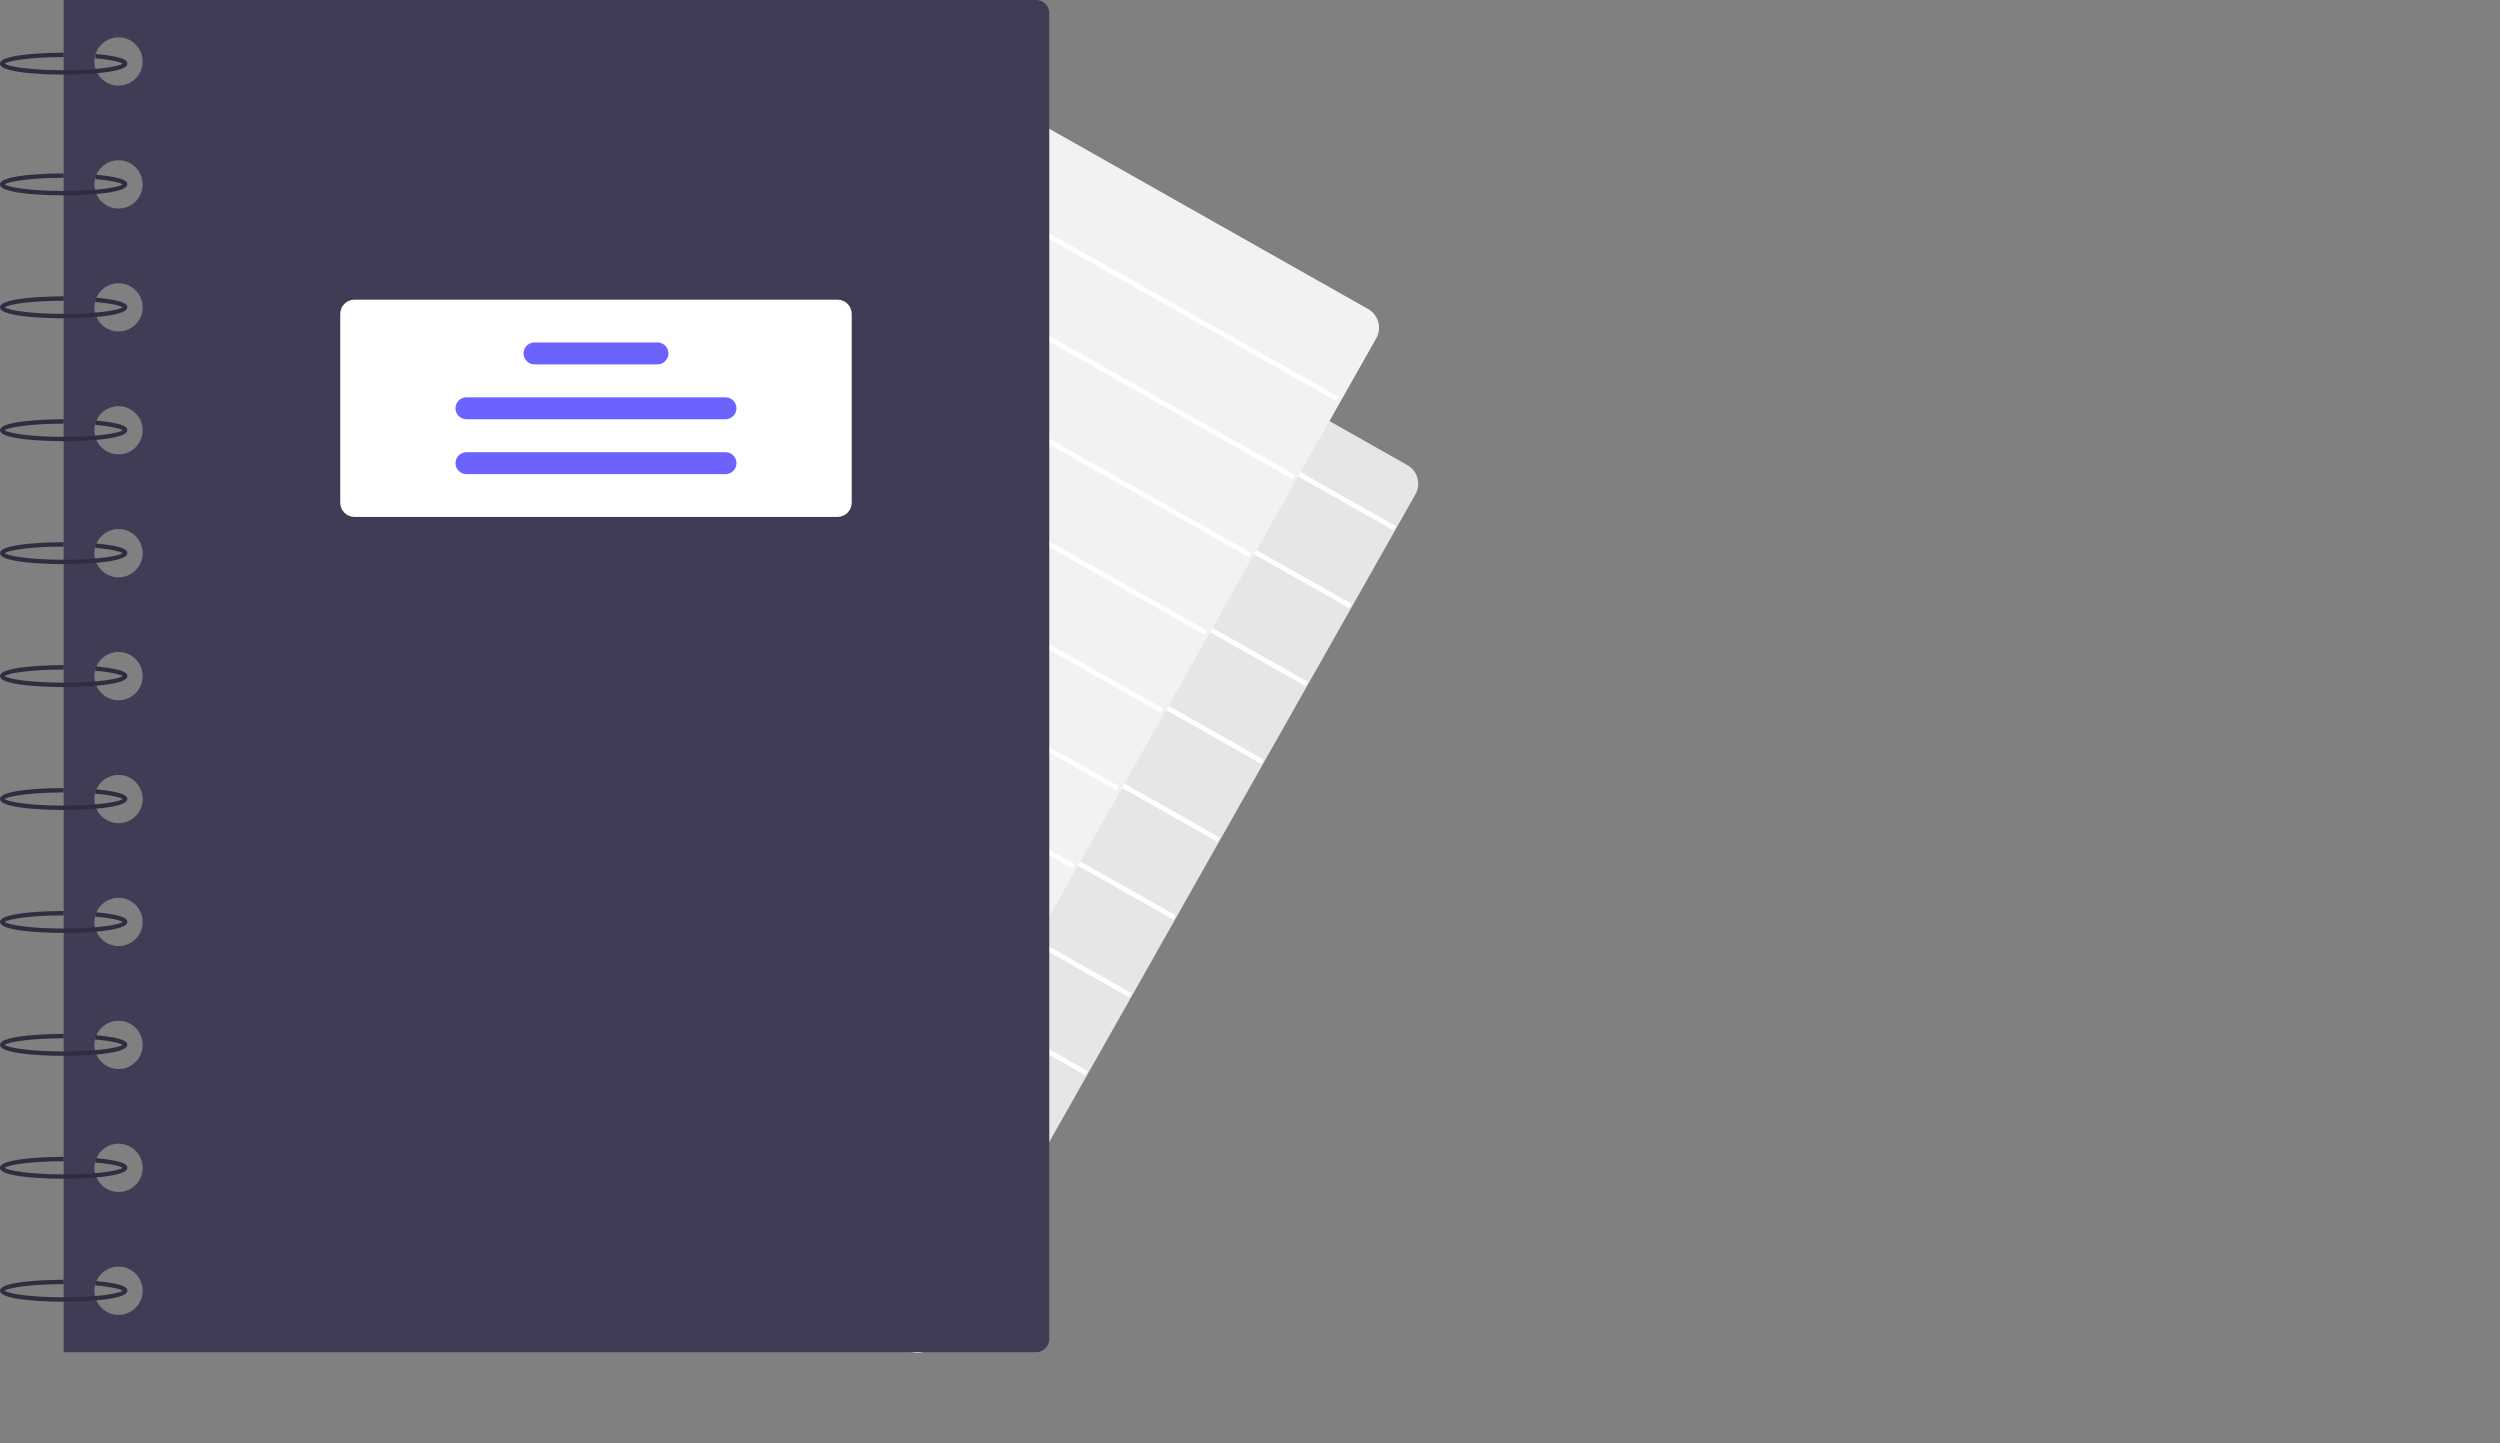 <svg width="795" height="459" viewBox="0 0 795 459" fill="none" xmlns="http://www.w3.org/2000/svg">
<rect x="0" y="0" width="795" height="459" fill="#808080" stroke="none"/>
<!-- <rect width="795" height="459" fill="transparent"/> -->
<g clip-path="url(#clip0_6_2)">
<path d="M291.763 430.233C290.589 430.232 289.436 429.926 288.416 429.347L94.92 319.951C93.347 319.06 92.192 317.58 91.709 315.838C91.225 314.096 91.452 312.233 92.34 310.658L244.743 41.093C245.183 40.313 245.773 39.627 246.479 39.076C247.184 38.524 247.991 38.117 248.854 37.877C249.717 37.638 250.619 37.57 251.508 37.679C252.397 37.788 253.256 38.071 254.035 38.512L447.531 147.908C449.104 148.799 450.259 150.278 450.742 152.02C451.226 153.763 451 155.625 450.112 157.2L297.708 426.766C297.27 427.547 296.68 428.234 295.975 428.786C295.269 429.338 294.461 429.744 293.597 429.982C292.999 430.148 292.383 430.232 291.763 430.233Z" fill="#E6E6E6"/>
<path d="M239.346 51.654L238.568 53.029L443.067 168.645L443.844 167.269L239.346 51.654Z" fill="white"/>
<path d="M225.35 76.409L224.572 77.785L429.071 193.401L429.848 192.025L225.35 76.409Z" fill="white"/>
<path d="M211.354 101.166L210.576 102.541L415.074 218.157L415.852 216.781L211.354 101.166Z" fill="white"/>
<path d="M197.357 125.922L196.58 127.297L401.078 242.913L401.856 241.537L197.357 125.922Z" fill="white"/>
<path d="M183.361 150.678L182.584 152.053L387.082 267.669L387.86 266.294L183.361 150.678Z" fill="white"/>
<path d="M169.365 175.434L168.588 176.809L373.086 292.425L373.864 291.05L169.365 175.434Z" fill="white"/>
<path d="M155.369 200.19L154.591 201.565L359.09 317.181L359.867 315.806L155.369 200.19Z" fill="white"/>
<path d="M141.373 224.946L140.595 226.321L345.094 341.937L345.871 340.562L141.373 224.946Z" fill="white"/>
<path d="M127.377 249.702L126.599 251.077L331.097 366.693L331.875 365.318L127.377 249.702Z" fill="white"/>
<path d="M113.381 274.458L112.603 275.833L317.101 391.449L317.879 390.074L113.381 274.458Z" fill="white"/>
<path d="M99.384 299.214L98.607 300.589L303.105 416.205L303.883 414.83L99.384 299.214Z" fill="white"/>
<path d="M279.303 380.604C278.13 380.603 276.977 380.298 275.956 379.718L82.46 270.323C80.887 269.431 79.733 267.952 79.249 266.21C78.765 264.467 78.992 262.605 79.88 261.03L232.283 -8.536C232.724 -9.316 233.313 -10.001 234.019 -10.553C234.724 -11.105 235.532 -11.512 236.395 -11.752C237.258 -11.991 238.159 -12.058 239.048 -11.949C239.937 -11.84 240.796 -11.557 241.575 -11.116L435.071 98.279C436.644 99.171 437.799 100.65 438.283 102.392C438.767 104.134 438.54 105.997 437.652 107.572L285.249 377.137C284.81 377.918 284.221 378.605 283.515 379.157C282.809 379.709 282.001 380.115 281.137 380.353C280.54 380.519 279.923 380.604 279.303 380.604Z" fill="#F2F2F2"/>
<path d="M221.346 10.653L220.568 12.029L425.067 127.645L425.844 126.269L221.346 10.653Z" fill="white"/>
<path d="M207.35 35.41L206.572 36.785L411.071 152.401L411.848 151.025L207.35 35.41Z" fill="white"/>
<path d="M193.354 60.166L192.576 61.541L397.074 177.157L397.852 175.781L193.354 60.166Z" fill="white"/>
<path d="M179.357 84.922L178.58 86.297L383.078 201.913L383.856 200.537L179.357 84.922Z" fill="white"/>
<path d="M165.361 109.678L164.584 111.053L369.082 226.669L369.86 225.294L165.361 109.678Z" fill="white"/>
<path d="M151.365 134.434L150.588 135.809L355.086 251.425L355.864 250.05L151.365 134.434Z" fill="white"/>
<path d="M137.369 159.19L136.591 160.565L341.09 276.181L341.867 274.806L137.369 159.19Z" fill="white"/>
<path d="M123.373 183.946L122.595 185.321L327.094 300.937L327.871 299.562L123.373 183.946Z" fill="white"/>
<path d="M109.377 208.702L108.599 210.077L313.097 325.693L313.875 324.318L109.377 208.702Z" fill="white"/>
<path d="M95.38 233.458L94.603 234.833L299.101 350.449L299.879 349.074L95.38 233.458Z" fill="white"/>
<path d="M81.384 258.214L80.607 259.589L285.105 375.205L285.883 373.83L81.384 258.214Z" fill="white"/>
<path d="M329.481 0H20.244V430H329.481C330.591 430 331.657 429.559 332.442 428.773C333.228 427.988 333.669 426.923 333.669 425.812V4.188C333.669 3.078 333.228 2.012 332.442 1.227C331.657 0.441 330.591 2.38685e-05 329.481 0ZM37.695 418.133C36.176 418.133 34.692 417.683 33.429 416.839C32.166 415.995 31.182 414.796 30.601 413.393C30.02 411.99 29.867 410.446 30.164 408.957C30.46 407.467 31.191 406.099 32.265 405.025C33.339 403.951 34.707 403.22 36.197 402.924C37.686 402.627 39.23 402.779 40.633 403.36C42.036 403.942 43.236 404.926 44.079 406.189C44.923 407.451 45.373 408.936 45.373 410.455C45.373 411.463 45.175 412.461 44.789 413.393C44.403 414.325 43.837 415.171 43.124 415.884C42.411 416.597 41.565 417.163 40.633 417.549C39.702 417.935 38.703 418.133 37.695 418.133ZM37.695 379.042C36.176 379.042 34.692 378.592 33.429 377.748C32.166 376.904 31.182 375.705 30.601 374.302C30.02 372.899 29.867 371.355 30.164 369.866C30.46 368.376 31.191 367.008 32.265 365.934C33.339 364.86 34.707 364.129 36.197 363.833C37.686 363.536 39.23 363.688 40.633 364.27C42.036 364.851 43.236 365.835 44.079 367.098C44.923 368.36 45.373 369.845 45.373 371.364C45.373 372.372 45.175 373.371 44.789 374.302C44.403 375.234 43.837 376.08 43.124 376.793C42.411 377.506 41.565 378.072 40.633 378.458C39.702 378.844 38.703 379.042 37.695 379.042ZM37.695 339.951C36.176 339.951 34.692 339.501 33.429 338.657C32.166 337.813 31.182 336.614 30.601 335.211C30.02 333.808 29.867 332.264 30.164 330.775C30.46 329.285 31.191 327.917 32.265 326.843C33.339 325.769 34.707 325.038 36.197 324.742C37.686 324.445 39.23 324.597 40.633 325.179C42.036 325.76 43.236 326.744 44.079 328.007C44.923 329.27 45.373 330.754 45.373 332.273C45.373 333.281 45.175 334.28 44.789 335.211C44.403 336.143 43.837 336.989 43.124 337.702C42.411 338.415 41.565 338.981 40.633 339.367C39.702 339.753 38.703 339.951 37.695 339.951ZM37.695 300.86C36.176 300.86 34.692 300.41 33.429 299.566C32.166 298.723 31.182 297.523 30.601 296.12C30.02 294.717 29.867 293.173 30.164 291.684C30.46 290.194 31.191 288.826 32.265 287.752C33.339 286.678 34.707 285.947 36.197 285.651C37.686 285.355 39.23 285.507 40.633 286.088C42.036 286.669 43.236 287.653 44.079 288.916C44.923 290.179 45.373 291.663 45.373 293.182C45.373 294.19 45.175 295.189 44.789 296.12C44.403 297.052 43.837 297.898 43.124 298.611C42.411 299.324 41.565 299.89 40.633 300.276C39.702 300.662 38.703 300.86 37.695 300.86ZM37.695 261.77C36.176 261.77 34.692 261.319 33.429 260.475C32.166 259.632 31.182 258.432 30.601 257.029C30.02 255.626 29.867 254.082 30.164 252.593C30.46 251.103 31.191 249.735 32.265 248.661C33.339 247.587 34.707 246.856 36.197 246.56C37.686 246.264 39.23 246.416 40.633 246.997C42.036 247.578 43.236 248.562 44.079 249.825C44.923 251.088 45.373 252.572 45.373 254.091C45.373 255.099 45.175 256.098 44.789 257.029C44.403 257.961 43.837 258.807 43.124 259.521C42.411 260.234 41.565 260.799 40.633 261.185C39.702 261.571 38.703 261.77 37.695 261.77ZM37.695 222.679C36.176 222.679 34.692 222.228 33.429 221.384C32.166 220.541 31.182 219.342 30.601 217.938C30.02 216.535 29.867 214.991 30.164 213.502C30.46 212.012 31.191 210.644 32.265 209.57C33.339 208.497 34.707 207.765 36.197 207.469C37.686 207.173 39.23 207.325 40.633 207.906C42.036 208.487 43.236 209.471 44.079 210.734C44.923 211.997 45.373 213.481 45.373 215C45.373 216.008 45.175 217.007 44.789 217.938C44.403 218.87 43.837 219.717 43.124 220.43C42.411 221.143 41.565 221.708 40.633 222.094C39.702 222.48 38.703 222.679 37.695 222.679ZM37.695 183.588C36.176 183.588 34.692 183.137 33.429 182.294C32.166 181.45 31.182 180.251 30.601 178.848C30.02 177.444 29.867 175.901 30.164 174.411C30.46 172.922 31.191 171.553 32.265 170.48C33.339 169.406 34.707 168.674 36.197 168.378C37.686 168.082 39.23 168.234 40.633 168.815C42.036 169.396 43.236 170.38 44.079 171.643C44.923 172.906 45.373 174.39 45.373 175.909C45.373 176.917 45.175 177.916 44.789 178.848C44.403 179.779 43.837 180.626 43.124 181.339C42.411 182.052 41.565 182.617 40.633 183.003C39.702 183.389 38.703 183.588 37.695 183.588ZM37.695 144.497C36.176 144.497 34.692 144.046 33.429 143.203C32.166 142.359 31.182 141.16 30.601 139.757C30.02 138.354 29.867 136.81 30.164 135.32C30.46 133.831 31.191 132.462 32.265 131.389C33.339 130.315 34.707 129.583 36.197 129.287C37.686 128.991 39.23 129.143 40.633 129.724C42.036 130.305 43.236 131.289 44.079 132.552C44.923 133.815 45.373 135.299 45.373 136.818C45.373 137.827 45.175 138.825 44.789 139.757C44.403 140.688 43.837 141.535 43.124 142.248C42.411 142.961 41.565 143.526 40.633 143.912C39.702 144.298 38.703 144.497 37.695 144.497ZM37.695 105.406C36.176 105.406 34.692 104.956 33.429 104.112C32.166 103.268 31.182 102.069 30.601 100.666C30.02 99.263 29.867 97.719 30.164 96.229C30.46 94.74 31.191 93.372 32.265 92.298C33.339 91.224 34.707 90.493 36.197 90.196C37.686 89.9 39.23 90.052 40.633 90.633C42.036 91.214 43.236 92.199 44.079 93.461C44.923 94.724 45.373 96.209 45.373 97.727C45.373 98.736 45.175 99.734 44.789 100.666C44.403 101.597 43.837 102.444 43.124 103.157C42.411 103.87 41.565 104.435 40.633 104.821C39.702 105.207 38.703 105.406 37.695 105.406ZM37.695 66.315C36.176 66.315 34.692 65.865 33.429 65.021C32.166 64.177 31.182 62.978 30.601 61.575C30.02 60.172 29.867 58.628 30.164 57.138C30.46 55.649 31.191 54.281 32.265 53.207C33.339 52.133 34.707 51.402 36.197 51.105C37.686 50.809 39.23 50.961 40.633 51.542C42.036 52.123 43.236 53.108 44.079 54.37C44.923 55.633 45.373 57.118 45.373 58.636C45.373 59.645 45.175 60.643 44.789 61.575C44.403 62.506 43.837 63.353 43.124 64.066C42.411 64.779 41.565 65.345 40.633 65.731C39.702 66.116 38.703 66.315 37.695 66.315ZM37.695 27.224C36.176 27.224 34.692 26.774 33.429 25.93C32.166 25.086 31.182 23.887 30.601 22.484C30.02 21.081 29.867 19.537 30.164 18.047C30.46 16.558 31.191 15.19 32.265 14.116C33.339 13.042 34.707 12.311 36.197 12.014C37.686 11.718 39.23 11.87 40.633 12.451C42.036 13.033 43.236 14.017 44.079 15.28C44.923 16.542 45.373 18.027 45.373 19.546C45.373 20.554 45.175 21.552 44.789 22.484C44.403 23.416 43.837 24.262 43.124 24.975C42.411 25.688 41.565 26.254 40.633 26.64C39.702 27.025 38.703 27.224 37.695 27.224Z" fill="#3F3D56"/>
<path d="M20.244 23.734C18.172 23.734 0 23.636 0 20.244C0 16.851 18.172 16.753 20.244 16.753V18.149C9.541 18.149 2.601 19.347 1.483 20.244C2.601 21.14 9.541 22.338 20.244 22.338C30.922 22.338 37.855 21.145 38.996 20.25C38.453 19.866 36.235 19.062 30.285 18.548L30.406 17.157C40.487 18.029 40.487 19.638 40.487 20.244C40.487 23.636 22.316 23.734 20.244 23.734Z" fill="#2F2E41"/>
<path d="M20.244 62.127C18.172 62.127 0 62.029 0 58.636C0 55.244 18.172 55.146 20.244 55.146V56.542C9.541 56.542 2.601 57.74 1.483 58.636C2.601 59.532 9.541 60.731 20.244 60.731C30.922 60.731 37.855 59.538 38.996 58.642C38.453 58.259 36.235 57.455 30.285 56.941L30.406 55.55C40.487 56.422 40.487 58.031 40.487 58.636C40.487 62.029 22.316 62.127 20.244 62.127Z" fill="#2F2E41"/>
<path d="M20.244 101.218C18.172 101.218 0 101.12 0 97.727C0 94.335 18.172 94.237 20.244 94.237V95.633C9.541 95.633 2.601 96.831 1.483 97.727C2.601 98.623 9.541 99.821 20.244 99.821C30.922 99.821 37.855 98.628 38.996 97.733C38.453 97.35 36.235 96.546 30.285 96.032L30.406 94.641C40.487 95.513 40.487 97.122 40.487 97.727C40.487 101.12 22.316 101.218 20.244 101.218Z" fill="#2F2E41"/>
<path d="M20.244 140.308C18.172 140.308 0 140.211 0 136.818C0 133.426 18.172 133.328 20.244 133.328V134.724C9.541 134.724 2.601 135.922 1.483 136.818C2.601 137.714 9.541 138.912 20.244 138.912C30.922 138.912 37.855 137.719 38.996 136.824C38.453 136.441 36.235 135.637 30.285 135.123L30.406 133.732C40.487 134.603 40.487 136.213 40.487 136.818C40.487 140.211 22.316 140.308 20.244 140.308Z" fill="#2F2E41"/>
<path d="M20.244 179.399C18.172 179.399 0 179.302 0 175.909C0 172.517 18.172 172.419 20.244 172.419V173.815C9.541 173.815 2.601 175.013 1.483 175.909C2.601 176.805 9.541 178.003 20.244 178.003C30.922 178.003 37.855 176.81 38.996 175.915C38.453 175.532 36.235 174.728 30.285 174.214L30.406 172.823C40.487 173.694 40.487 175.303 40.487 175.909C40.487 179.302 22.316 179.399 20.244 179.399Z" fill="#2F2E41"/>
<path d="M20.244 218.49C18.172 218.49 0 218.392 0 215C0 211.608 18.172 211.51 20.244 211.51V212.906C9.541 212.906 2.601 214.104 1.483 215C2.601 215.896 9.541 217.094 20.244 217.094C30.922 217.094 37.855 215.901 38.996 215.006C38.453 214.623 36.235 213.819 30.285 213.305L30.406 211.914C40.487 212.785 40.487 214.394 40.487 215C40.487 218.392 22.316 218.49 20.244 218.49Z" fill="#2F2E41"/>
<path d="M20.244 257.581C18.172 257.581 0 257.483 0 254.091C0 250.698 18.172 250.601 20.244 250.601V251.997C9.541 251.997 2.601 253.195 1.483 254.091C2.601 254.987 9.541 256.185 20.244 256.185C30.922 256.185 37.855 254.992 38.996 254.097C38.453 253.714 36.235 252.91 30.285 252.396L30.406 251.005C40.487 251.876 40.487 253.485 40.487 254.091C40.487 257.483 22.316 257.581 20.244 257.581Z" fill="#2F2E41"/>
<path d="M20.244 296.672C18.172 296.672 0 296.574 0 293.182C0 289.789 18.172 289.692 20.244 289.692V291.088C9.541 291.088 2.601 292.286 1.483 293.182C2.601 294.078 9.541 295.276 20.244 295.276C30.922 295.276 37.855 294.083 38.996 293.188C38.453 292.805 36.235 292.001 30.285 291.486L30.406 290.096C40.487 290.967 40.487 292.576 40.487 293.182C40.487 296.574 22.316 296.672 20.244 296.672Z" fill="#2F2E41"/>
<path d="M20.244 335.763C18.172 335.763 0 335.665 0 332.273C0 328.88 18.172 328.782 20.244 328.782V330.179C9.541 330.179 2.601 331.377 1.483 332.273C2.601 333.169 9.541 334.367 20.244 334.367C30.922 334.367 37.855 333.174 38.996 332.279C38.453 331.895 36.235 331.092 30.285 330.577L30.406 329.187C40.487 330.058 40.487 331.667 40.487 332.273C40.487 335.665 22.316 335.763 20.244 335.763Z" fill="#2F2E41"/>
<path d="M20.244 374.854C18.172 374.854 0 374.756 0 371.364C0 367.971 18.172 367.873 20.244 367.873V369.269C9.541 369.269 2.601 370.468 1.483 371.364C2.601 372.26 9.541 373.458 20.244 373.458C30.922 373.458 37.855 372.265 38.996 371.37C38.453 370.986 36.235 370.183 30.285 369.668L30.406 368.278C40.487 369.149 40.487 370.758 40.487 371.364C40.487 374.756 22.316 374.854 20.244 374.854Z" fill="#2F2E41"/>
<path d="M20.244 413.945C18.172 413.945 0 413.847 0 410.455C0 407.062 18.172 406.964 20.244 406.964V408.36C9.541 408.36 2.601 409.558 1.483 410.455C2.601 411.351 9.541 412.549 20.244 412.549C30.922 412.549 37.855 411.356 38.996 410.461C38.453 410.077 36.235 409.274 30.285 408.759L30.406 407.369C40.487 408.24 40.487 409.849 40.487 410.455C40.487 413.847 22.316 413.945 20.244 413.945Z" fill="#2F2E41"/>
<path d="M266.307 164.391H112.735C111.532 164.39 110.379 163.911 109.529 163.061C108.678 162.21 108.199 161.057 108.198 159.854V99.821C108.199 98.618 108.678 97.465 109.529 96.615C110.379 95.764 111.532 95.285 112.735 95.284H266.307C267.51 95.285 268.663 95.764 269.514 96.615C270.364 97.465 270.843 98.618 270.844 99.821V159.854C270.843 161.057 270.364 162.21 269.514 163.061C268.663 163.911 267.51 164.39 266.307 164.391Z" fill="white"/>
<path d="M209.067 115.877H169.976C169.05 115.877 168.162 115.509 167.508 114.854C166.853 114.2 166.485 113.312 166.485 112.386C166.485 111.461 166.853 110.573 167.508 109.918C168.162 109.264 169.05 108.896 169.976 108.896H209.067C209.992 108.896 210.88 109.264 211.535 109.918C212.189 110.573 212.557 111.461 212.557 112.386C212.557 113.312 212.189 114.2 211.535 114.854C210.88 115.509 209.992 115.877 209.067 115.877Z" fill="#6C63FF"/>
<path d="M230.706 133.328H148.336C147.41 133.328 146.523 132.96 145.868 132.306C145.213 131.651 144.846 130.763 144.846 129.838C144.846 128.912 145.213 128.024 145.868 127.37C146.523 126.715 147.41 126.347 148.336 126.347H230.706C231.632 126.347 232.52 126.715 233.174 127.37C233.829 128.024 234.196 128.912 234.196 129.838C234.196 130.763 233.829 131.651 233.174 132.306C232.52 132.96 231.632 133.328 230.706 133.328Z" fill="#6C63FF"/>
<path d="M230.706 150.779H148.336C147.41 150.779 146.523 150.412 145.868 149.757C145.213 149.102 144.846 148.215 144.846 147.289C144.846 146.363 145.213 145.476 145.868 144.821C146.523 144.166 147.41 143.799 148.336 143.799H230.706C231.632 143.799 232.52 144.166 233.174 144.821C233.829 145.476 234.196 146.363 234.196 147.289C234.196 148.215 233.829 149.102 233.174 149.757C232.52 150.412 231.632 150.779 230.706 150.779Z" fill="#6C63FF"/>
</g>
<defs>
<clipPath id="clip0_6_2">
<rect width="794.235" height="458.828" fill="white"/>
</clipPath>
</defs>
</svg>
